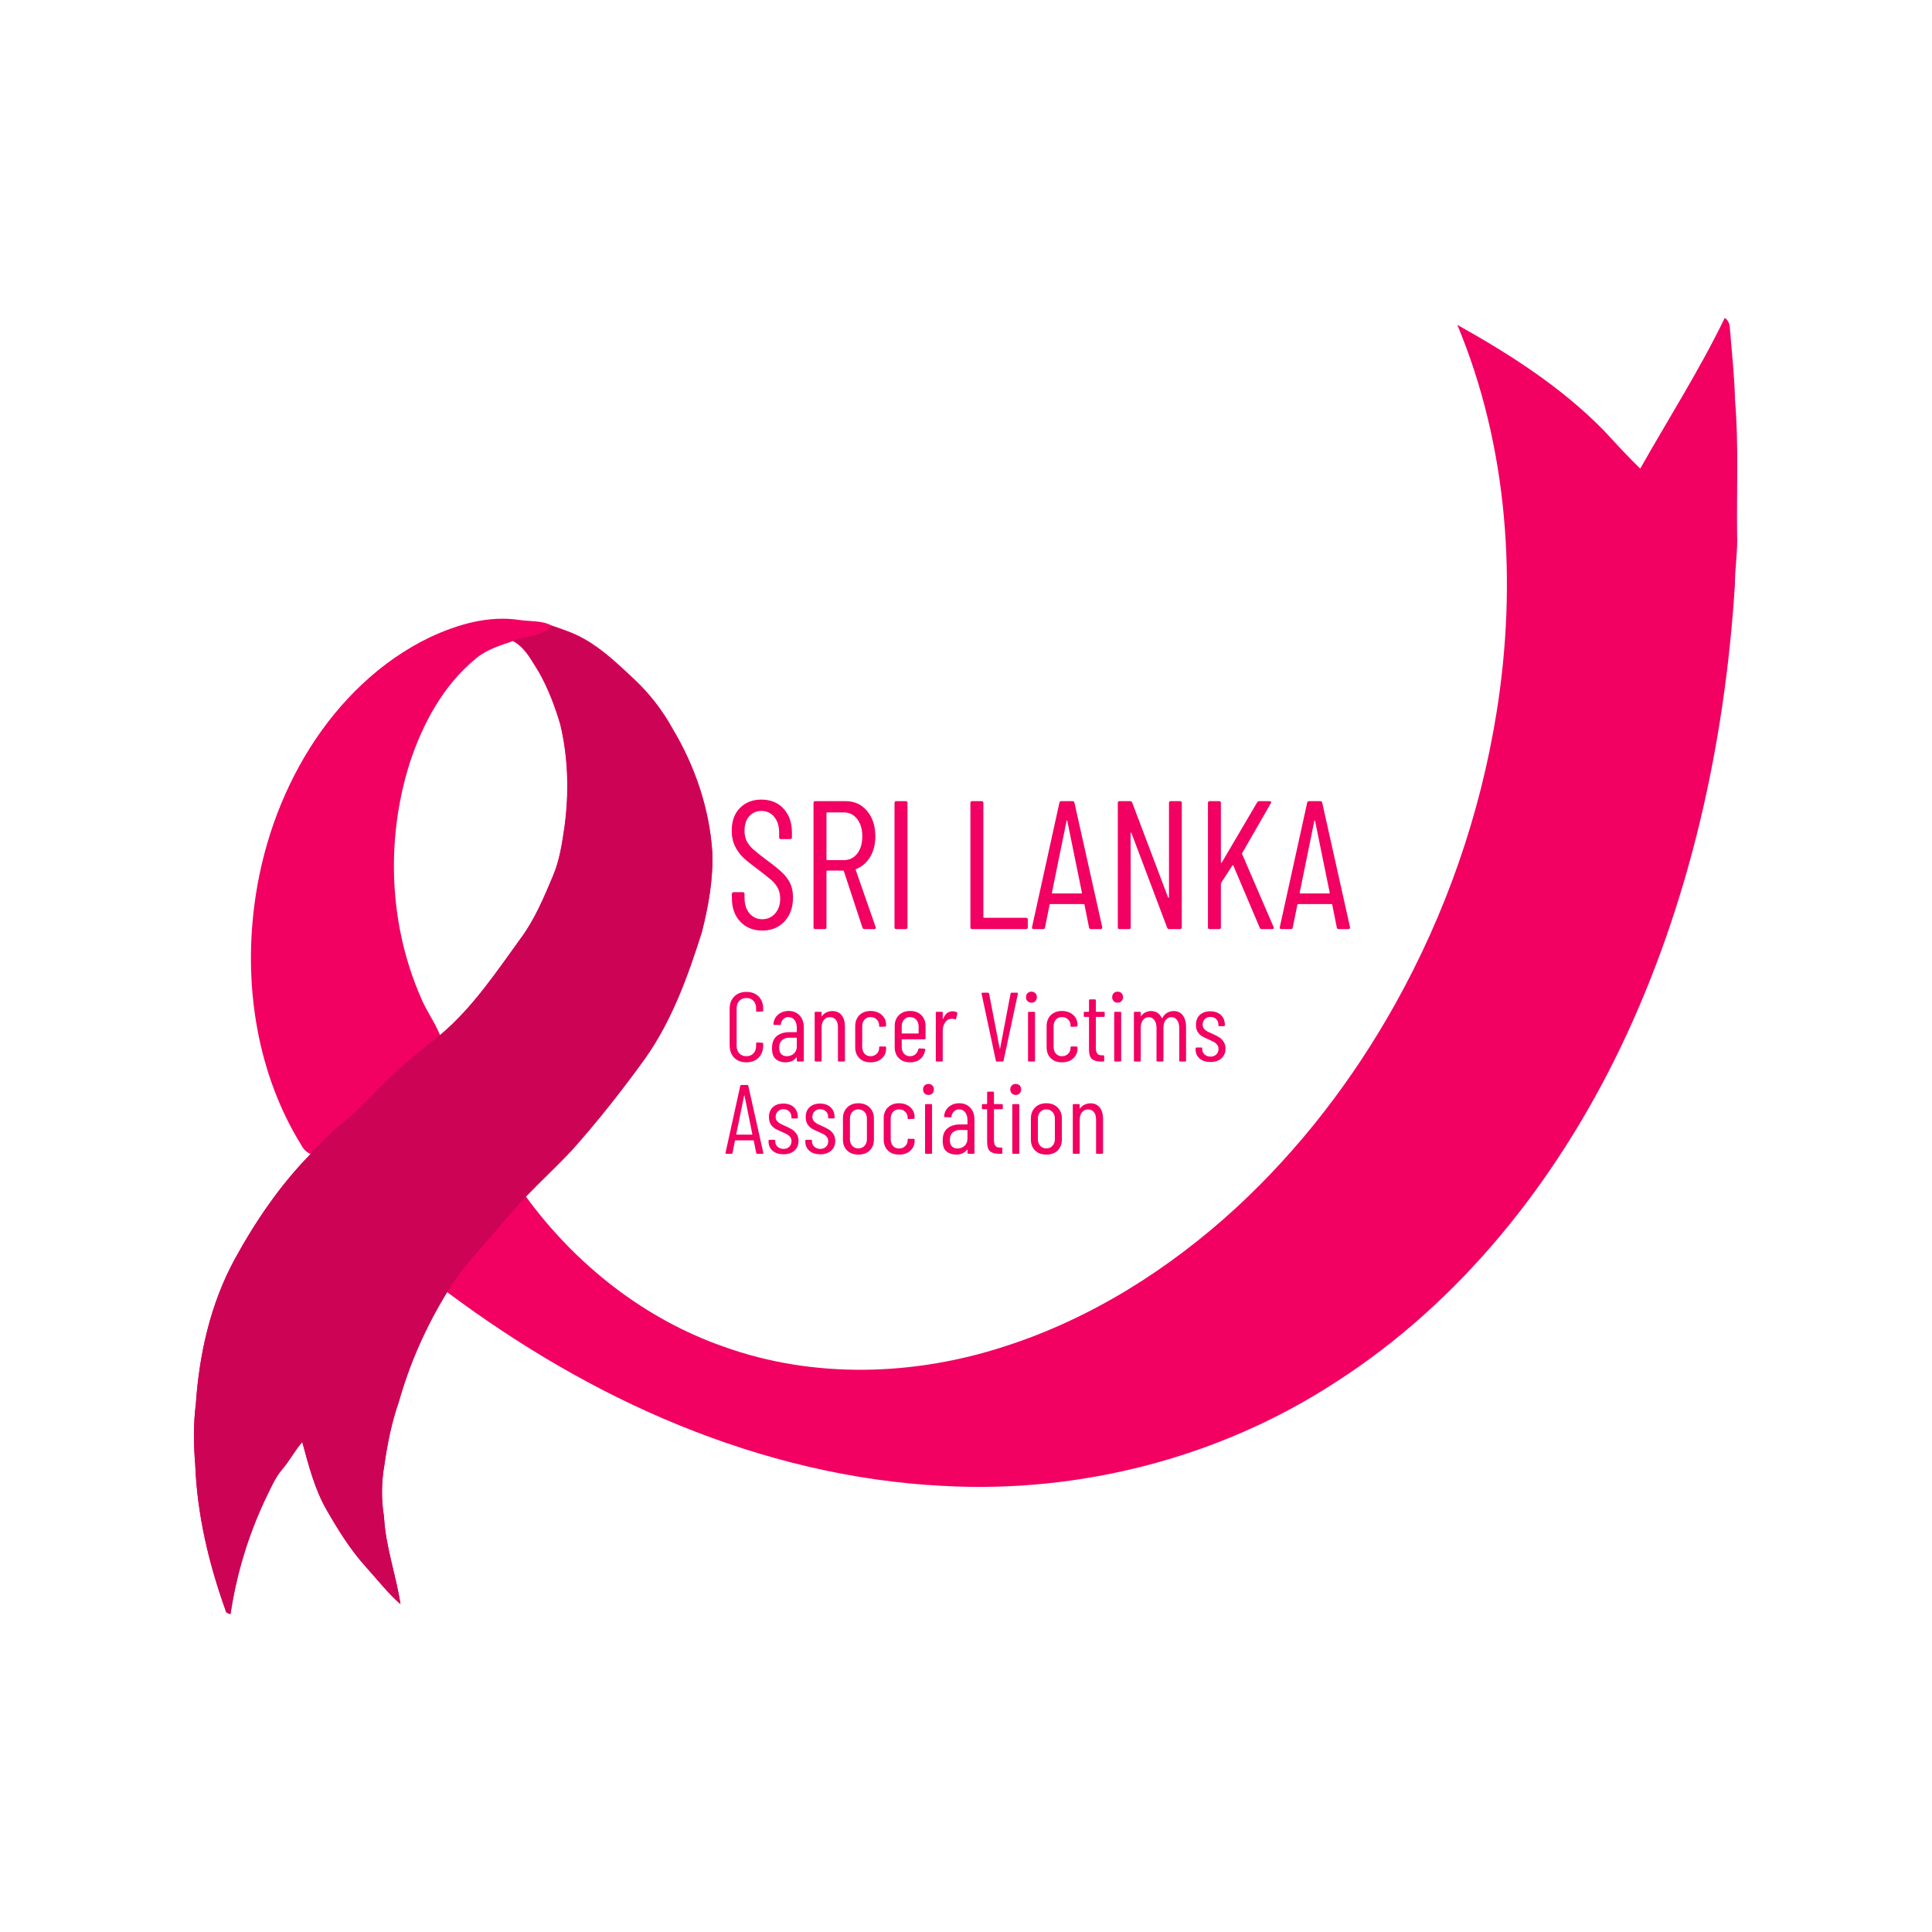 <svg xmlns="http://www.w3.org/2000/svg" xmlns:xlink="http://www.w3.org/1999/xlink" width="500" zoomAndPan="magnify" viewBox="0 0 375 375" height="500" preserveAspectRatio="xMidYMid meet" version="1.0"><defs><g/><clipPath id="df5d09f855"><path d="M 37.5 61.688 L 337.5 61.688 L 337.5 313.688 L 37.5 313.688 Z M 37.5 61.688 " clip-rule="nonzero"/></clipPath><clipPath id="9675e959b4"><path d="M 37.5 121 L 139 121 L 139 313.688 L 37.5 313.688 Z M 37.5 121 " clip-rule="nonzero"/></clipPath></defs><g clip-path="url(#df5d09f855)"><path fill="#f20162" d="M 336.773 77.715 C 336.664 72.949 336.117 68.219 335.754 63.453 C 335.68 62.766 335.355 62.074 334.773 61.707 C 329.898 71.785 323.859 81.242 318.367 90.957 C 315.891 88.555 313.602 86.047 311.273 83.535 C 303.051 75.133 293.082 68.766 282.863 63.055 C 292.719 86.664 294.504 113.074 290.5 138.172 C 287.336 158.07 280.605 177.352 270.785 194.922 C 262.602 209.582 252.27 223.039 239.938 234.426 C 226.988 246.32 211.781 255.961 194.977 261.344 C 177.477 267.055 158.016 267.676 140.555 261.418 C 125.059 256.035 111.672 245.41 102.07 232.242 C 105.016 229.188 108.109 226.277 111.02 223.223 C 116.039 217.582 120.695 211.652 125.133 205.543 C 130.406 198.16 133.5 189.535 136.227 180.953 C 137.535 175.859 138.48 170.586 138.266 165.309 C 137.684 156.906 134.918 148.723 130.59 141.484 C 128.625 137.883 126.078 134.609 123.094 131.809 C 120.004 128.934 116.945 125.949 113.238 123.914 C 111.309 122.82 109.164 122.129 107.051 121.402 C 105.199 120.422 102.941 120.641 100.906 120.348 C 94.867 119.402 88.793 121.184 83.371 123.73 C 73.77 128.352 65.91 136.098 60.234 145.047 C 54.379 154.324 50.742 164.91 49.359 175.785 C 47.32 191.684 49.977 208.527 58.488 222.277 C 58.891 223.039 59.473 223.66 60.273 223.984 C 54.379 230.023 49.578 237.047 45.539 244.43 C 40.848 253.086 38.664 262.836 38.008 272.586 C 37.535 276.477 37.574 280.441 37.898 284.336 C 38.266 293.977 40.52 303.469 43.758 312.492 C 43.793 313.035 44.266 313.184 44.738 313.293 C 45.902 305.652 48.121 298.195 51.395 291.211 C 52.414 289.137 53.324 286.918 54.816 285.137 C 56.234 283.5 57.215 281.535 58.672 279.898 C 59.906 284.445 61.109 289.102 63.473 293.211 C 65.691 297.066 68.055 300.852 71.039 304.16 C 73.223 306.598 75.258 309.219 77.734 311.363 C 76.859 305.652 74.824 300.16 74.531 294.375 C 73.984 291.066 74.023 287.645 74.605 284.371 C 75.188 280.223 76.023 276.078 77.406 272.113 C 79.516 264.617 82.715 257.418 86.789 250.797 C 100.688 261.164 115.711 270.074 131.789 276.625 C 148.086 283.281 165.438 287.535 183.043 288.41 C 209.672 289.902 236.773 282.918 259.18 268.328 C 283.555 252.723 302.105 229.223 314.547 203.324 C 327.969 175.352 334.773 144.504 336.734 113.656 C 336.734 110.309 337.316 106.996 337.172 103.652 C 337.062 94.957 337.5 86.336 336.773 77.715 Z M 85.41 200.922 C 84.391 198.375 82.715 196.156 81.699 193.648 C 75.477 179.426 74.859 162.91 79.516 148.141 C 82.023 140.465 86.062 132.973 92.395 127.805 C 94.465 126.059 97.086 125.297 99.594 124.422 C 101.961 125.695 103.16 128.207 104.543 130.387 C 106.363 133.59 107.672 137.047 108.727 140.574 C 110.289 147.086 110.438 153.887 109.562 160.473 C 109.09 163.672 108.617 166.945 107.344 169.965 C 105.598 174.113 103.852 178.332 101.16 182.008 C 96.359 188.629 91.738 195.613 85.41 200.922 Z M 85.41 200.922 " fill-opacity="1" fill-rule="nonzero"/></g><g clip-path="url(#9675e959b4)"><path fill="#cd0455" d="M 99.594 124.422 C 101.996 123.293 105.199 123.695 107.016 121.477 C 109.125 122.203 111.234 122.859 113.199 123.984 C 116.91 126.023 119.965 129.008 123.059 131.879 C 126.043 134.68 128.586 137.953 130.551 141.555 C 134.883 148.758 137.684 156.945 138.227 165.383 C 138.445 170.656 137.465 175.934 136.191 181.023 C 133.461 189.609 130.371 198.195 125.094 205.617 C 120.695 211.727 116 217.656 110.98 223.293 C 108.07 226.387 104.98 229.262 102.031 232.316 C 99.23 235.191 96.758 238.355 94.102 241.375 C 91.445 244.355 88.863 247.375 86.789 250.797 C 82.715 257.453 79.516 264.617 77.406 272.113 C 76.023 276.078 75.188 280.223 74.605 284.371 C 74.023 287.684 73.984 291.066 74.531 294.375 C 74.824 300.16 76.859 305.652 77.734 311.363 C 75.258 309.18 73.258 306.562 71.039 304.16 C 68.055 300.852 65.691 297.066 63.473 293.211 C 61.07 289.102 59.906 284.445 58.672 279.898 C 57.215 281.535 56.234 283.5 54.816 285.137 C 53.289 286.918 52.414 289.137 51.395 291.211 C 48.121 298.195 45.867 305.652 44.738 313.293 C 44.301 313.184 43.828 313.035 43.758 312.492 C 40.52 303.434 38.266 293.938 37.898 284.336 C 37.574 280.406 37.5 276.477 38.008 272.586 C 38.664 262.836 40.848 253.086 45.539 244.465 C 49.578 237.082 54.344 230.062 60.273 224.023 C 62.344 221.621 64.637 219.438 67.109 217.438 C 70.422 214.711 73.188 211.398 76.352 208.488 C 79.223 205.797 82.352 203.359 85.445 200.887 C 91.773 195.574 96.395 188.59 101.195 181.973 C 103.887 178.297 105.633 174.078 107.379 169.93 C 108.652 166.91 109.125 163.672 109.598 160.438 C 110.508 153.816 110.328 147.012 108.762 140.539 C 107.707 137.008 106.434 133.555 104.578 130.352 C 103.16 128.168 101.961 125.695 99.594 124.422 Z M 99.594 124.422 " fill-opacity="1" fill-rule="nonzero"/></g><g fill="#f20162" fill-opacity="1"><g transform="translate(140.575, 180.341)"><g><path d="M 7.391 0.281 C 5.629 0.281 4.203 -0.297 3.109 -1.453 C 2.023 -2.609 1.484 -4.125 1.484 -6 L 1.484 -6.812 C 1.484 -7.051 1.602 -7.172 1.844 -7.172 L 3.578 -7.172 C 3.816 -7.172 3.938 -7.051 3.938 -6.812 L 3.938 -6.109 C 3.938 -4.848 4.254 -3.832 4.891 -3.062 C 5.535 -2.301 6.367 -1.922 7.391 -1.922 C 8.379 -1.922 9.203 -2.285 9.859 -3.016 C 10.523 -3.754 10.859 -4.723 10.859 -5.922 C 10.859 -6.734 10.695 -7.426 10.375 -8 C 10.062 -8.582 9.648 -9.094 9.141 -9.531 C 8.629 -9.969 7.785 -10.633 6.609 -11.531 C 5.422 -12.406 4.484 -13.156 3.797 -13.781 C 3.109 -14.414 2.547 -15.172 2.109 -16.047 C 1.672 -16.922 1.453 -17.953 1.453 -19.141 C 1.453 -20.984 1.984 -22.441 3.047 -23.516 C 4.117 -24.598 5.504 -25.141 7.203 -25.141 C 9.004 -25.141 10.441 -24.551 11.516 -23.375 C 12.598 -22.207 13.141 -20.648 13.141 -18.703 L 13.141 -17.828 C 13.141 -17.586 13.02 -17.469 12.781 -17.469 L 11 -17.469 C 10.77 -17.469 10.656 -17.586 10.656 -17.828 L 10.656 -18.75 C 10.656 -20 10.336 -21.008 9.703 -21.781 C 9.078 -22.551 8.242 -22.938 7.203 -22.938 C 6.254 -22.938 5.473 -22.598 4.859 -21.922 C 4.242 -21.242 3.938 -20.289 3.938 -19.062 C 3.938 -18.332 4.07 -17.688 4.344 -17.125 C 4.613 -16.57 5.02 -16.047 5.562 -15.547 C 6.113 -15.047 6.922 -14.395 7.984 -13.594 C 9.41 -12.551 10.473 -11.703 11.172 -11.047 C 11.867 -10.398 12.406 -9.691 12.781 -8.922 C 13.156 -8.16 13.344 -7.234 13.344 -6.141 C 13.344 -4.203 12.785 -2.645 11.672 -1.469 C 10.566 -0.301 9.141 0.281 7.391 0.281 Z M 7.391 0.281 "/></g></g></g><g fill="#f20162" fill-opacity="1"><g transform="translate(155.34, 180.341)"><g><path d="M 12.5 0 C 12.281 0 12.133 -0.094 12.062 -0.281 L 8.453 -11.25 C 8.422 -11.32 8.375 -11.359 8.312 -11.359 L 5.219 -11.359 C 5.125 -11.359 5.078 -11.312 5.078 -11.219 L 5.078 -0.359 C 5.078 -0.117 4.957 0 4.719 0 L 2.906 0 C 2.676 0 2.562 -0.117 2.562 -0.359 L 2.562 -24.5 C 2.562 -24.727 2.676 -24.844 2.906 -24.844 L 8.766 -24.844 C 10.492 -24.844 11.891 -24.207 12.953 -22.938 C 14.023 -21.676 14.562 -20.031 14.562 -18 C 14.562 -16.457 14.227 -15.129 13.562 -14.016 C 12.895 -12.91 11.992 -12.129 10.859 -11.672 C 10.766 -11.648 10.727 -11.594 10.75 -11.5 L 14.625 -0.391 L 14.656 -0.25 C 14.656 -0.082 14.551 0 14.344 0 Z M 5.219 -22.656 C 5.125 -22.656 5.078 -22.602 5.078 -22.5 L 5.078 -13.531 C 5.078 -13.438 5.125 -13.391 5.219 -13.391 L 8.406 -13.391 C 9.5 -13.391 10.375 -13.805 11.031 -14.641 C 11.695 -15.484 12.031 -16.602 12.031 -18 C 12.031 -19.395 11.695 -20.52 11.031 -21.375 C 10.375 -22.227 9.5 -22.656 8.406 -22.656 Z M 5.219 -22.656 "/></g></g></g><g fill="#f20162" fill-opacity="1"><g transform="translate(171.063, 180.341)"><g><path d="M 2.906 0 C 2.676 0 2.562 -0.117 2.562 -0.359 L 2.562 -24.5 C 2.562 -24.727 2.676 -24.844 2.906 -24.844 L 4.719 -24.844 C 4.957 -24.844 5.078 -24.727 5.078 -24.5 L 5.078 -0.359 C 5.078 -0.117 4.957 0 4.719 0 Z M 2.906 0 "/></g></g></g><g fill="#f20162" fill-opacity="1"><g transform="translate(178.694, 180.341)"><g/></g></g><g fill="#f20162" fill-opacity="1"><g transform="translate(185.793, 180.341)"><g><path d="M 2.906 0 C 2.676 0 2.562 -0.117 2.562 -0.359 L 2.562 -24.5 C 2.562 -24.727 2.676 -24.844 2.906 -24.844 L 4.719 -24.844 C 4.957 -24.844 5.078 -24.727 5.078 -24.5 L 5.078 -2.344 C 5.078 -2.25 5.125 -2.203 5.219 -2.203 L 13.344 -2.203 C 13.582 -2.203 13.703 -2.082 13.703 -1.844 L 13.703 -0.359 C 13.703 -0.117 13.582 0 13.344 0 Z M 2.906 0 "/></g></g></g><g fill="#f20162" fill-opacity="1"><g transform="translate(199.848, 180.341)"><g><path d="M 11.922 0 C 11.711 0 11.582 -0.102 11.531 -0.312 L 10.656 -4.719 C 10.656 -4.77 10.633 -4.805 10.594 -4.828 C 10.562 -4.848 10.52 -4.859 10.469 -4.859 L 4.047 -4.859 C 3.992 -4.859 3.953 -4.848 3.922 -4.828 C 3.891 -4.805 3.875 -4.77 3.875 -4.719 L 2.984 -0.312 C 2.961 -0.102 2.832 0 2.594 0 L 0.781 0 C 0.664 0 0.578 -0.035 0.516 -0.109 C 0.453 -0.18 0.438 -0.273 0.469 -0.391 L 5.781 -24.531 C 5.832 -24.738 5.961 -24.844 6.172 -24.844 L 8.312 -24.844 C 8.539 -24.844 8.672 -24.738 8.703 -24.531 L 14.094 -0.391 L 14.094 -0.312 C 14.094 -0.102 13.988 0 13.781 0 Z M 4.328 -7.062 C 4.328 -6.969 4.363 -6.922 4.438 -6.922 L 10.047 -6.922 C 10.117 -6.922 10.156 -6.969 10.156 -7.062 L 7.312 -21.016 C 7.289 -21.086 7.266 -21.125 7.234 -21.125 C 7.211 -21.125 7.191 -21.086 7.172 -21.016 Z M 4.328 -7.062 "/></g></g></g><g fill="#f20162" fill-opacity="1"><g transform="translate(214.4, 180.341)"><g><path d="M 12.5 -24.5 C 12.5 -24.727 12.613 -24.844 12.844 -24.844 L 14.625 -24.844 C 14.863 -24.844 14.984 -24.727 14.984 -24.5 L 14.984 -0.359 C 14.984 -0.117 14.863 0 14.625 0 L 12.531 0 C 12.344 0 12.211 -0.094 12.141 -0.281 L 5.219 -18.641 C 5.195 -18.711 5.16 -18.738 5.109 -18.719 C 5.066 -18.707 5.047 -18.672 5.047 -18.609 L 5.078 -0.359 C 5.078 -0.117 4.957 0 4.719 0 L 2.906 0 C 2.676 0 2.562 -0.117 2.562 -0.359 L 2.562 -24.5 C 2.562 -24.727 2.676 -24.844 2.906 -24.844 L 4.969 -24.844 C 5.156 -24.844 5.285 -24.75 5.359 -24.562 L 12.312 -6.172 C 12.344 -6.109 12.379 -6.082 12.422 -6.094 C 12.473 -6.102 12.5 -6.145 12.5 -6.219 Z M 12.5 -24.5 "/></g></g></g><g fill="#f20162" fill-opacity="1"><g transform="translate(231.898, 180.341)"><g><path d="M 2.906 0 C 2.676 0 2.562 -0.117 2.562 -0.359 L 2.562 -24.5 C 2.562 -24.727 2.676 -24.844 2.906 -24.844 L 4.719 -24.844 C 4.957 -24.844 5.078 -24.727 5.078 -24.5 L 5.078 -13 C 5.078 -12.926 5.098 -12.875 5.141 -12.844 C 5.191 -12.82 5.227 -12.848 5.25 -12.922 L 12.109 -24.594 C 12.223 -24.758 12.363 -24.844 12.531 -24.844 L 14.516 -24.844 C 14.66 -24.844 14.754 -24.801 14.797 -24.719 C 14.848 -24.633 14.836 -24.535 14.766 -24.422 L 9.234 -14.797 C 9.18 -14.703 9.164 -14.633 9.188 -14.594 L 15.297 -0.422 L 15.344 -0.281 C 15.344 -0.094 15.234 0 15.016 0 L 13 0 C 12.801 0 12.672 -0.094 12.609 -0.281 L 7.484 -12.359 C 7.461 -12.453 7.406 -12.453 7.312 -12.359 L 5.109 -8.953 C 5.086 -8.922 5.078 -8.859 5.078 -8.766 L 5.078 -0.359 C 5.078 -0.117 4.957 0 4.719 0 Z M 2.906 0 "/></g></g></g><g fill="#f20162" fill-opacity="1"><g transform="translate(247.94, 180.341)"><g><path d="M 11.922 0 C 11.711 0 11.582 -0.102 11.531 -0.312 L 10.656 -4.719 C 10.656 -4.77 10.633 -4.805 10.594 -4.828 C 10.562 -4.848 10.52 -4.859 10.469 -4.859 L 4.047 -4.859 C 3.992 -4.859 3.953 -4.848 3.922 -4.828 C 3.891 -4.805 3.875 -4.77 3.875 -4.719 L 2.984 -0.312 C 2.961 -0.102 2.832 0 2.594 0 L 0.781 0 C 0.664 0 0.578 -0.035 0.516 -0.109 C 0.453 -0.18 0.438 -0.273 0.469 -0.391 L 5.781 -24.531 C 5.832 -24.738 5.961 -24.844 6.172 -24.844 L 8.312 -24.844 C 8.539 -24.844 8.672 -24.738 8.703 -24.531 L 14.094 -0.391 L 14.094 -0.312 C 14.094 -0.102 13.988 0 13.781 0 Z M 4.328 -7.062 C 4.328 -6.969 4.363 -6.922 4.438 -6.922 L 10.047 -6.922 C 10.117 -6.922 10.156 -6.969 10.156 -7.062 L 7.312 -21.016 C 7.289 -21.086 7.266 -21.125 7.234 -21.125 C 7.211 -21.125 7.191 -21.086 7.172 -21.016 Z M 4.328 -7.062 "/></g></g></g><g fill="#f20162" fill-opacity="1"><g transform="translate(262.503, 180.341)"><g/></g></g><g fill="#f20162" fill-opacity="1"><g transform="translate(269.602, 180.341)"><g/></g></g><g fill="#f20162" fill-opacity="1"><g transform="translate(140.575, 206.041)"><g><path d="M 4.297 0.156 C 3.316 0.156 2.531 -0.141 1.938 -0.734 C 1.344 -1.336 1.047 -2.145 1.047 -3.156 L 1.047 -10.234 C 1.047 -11.223 1.344 -12.016 1.938 -12.609 C 2.531 -13.211 3.316 -13.516 4.297 -13.516 C 5.285 -13.516 6.078 -13.219 6.672 -12.625 C 7.266 -12.039 7.562 -11.242 7.562 -10.234 L 7.562 -9.906 C 7.562 -9.781 7.5 -9.719 7.375 -9.719 L 6.375 -9.656 C 6.25 -9.656 6.188 -9.723 6.188 -9.859 L 6.188 -10.328 C 6.188 -10.93 6.016 -11.414 5.672 -11.781 C 5.328 -12.145 4.867 -12.328 4.297 -12.328 C 3.734 -12.328 3.273 -12.145 2.922 -11.781 C 2.578 -11.414 2.406 -10.93 2.406 -10.328 L 2.406 -3.031 C 2.406 -2.438 2.578 -1.953 2.922 -1.578 C 3.273 -1.211 3.734 -1.031 4.297 -1.031 C 4.867 -1.031 5.328 -1.211 5.672 -1.578 C 6.016 -1.953 6.188 -2.438 6.188 -3.031 L 6.188 -3.516 C 6.188 -3.641 6.25 -3.703 6.375 -3.703 L 7.375 -3.641 C 7.5 -3.641 7.562 -3.578 7.562 -3.453 L 7.562 -3.156 C 7.562 -2.145 7.258 -1.336 6.656 -0.734 C 6.062 -0.141 5.273 0.156 4.297 0.156 Z M 4.297 0.156 "/></g></g></g><g fill="#f20162" fill-opacity="1"><g transform="translate(149.081, 206.041)"><g><path d="M 3.984 -9.812 C 4.879 -9.812 5.594 -9.52 6.125 -8.938 C 6.664 -8.363 6.938 -7.594 6.938 -6.625 L 6.938 -0.188 C 6.938 -0.062 6.867 0 6.734 0 L 5.766 0 C 5.641 0 5.578 -0.062 5.578 -0.188 L 5.578 -0.766 C 5.578 -0.785 5.566 -0.801 5.547 -0.812 C 5.523 -0.82 5.504 -0.812 5.484 -0.781 C 5.016 -0.156 4.305 0.156 3.359 0.156 C 2.66 0.156 2.051 -0.039 1.531 -0.438 C 1.02 -0.844 0.766 -1.555 0.766 -2.578 C 0.766 -3.66 1.078 -4.453 1.703 -4.953 C 2.328 -5.453 3.145 -5.703 4.156 -5.703 L 5.5 -5.703 C 5.551 -5.703 5.578 -5.727 5.578 -5.781 L 5.578 -6.531 C 5.578 -7.164 5.43 -7.672 5.141 -8.047 C 4.848 -8.43 4.453 -8.625 3.953 -8.625 C 3.566 -8.625 3.238 -8.492 2.969 -8.234 C 2.695 -7.984 2.535 -7.664 2.484 -7.281 C 2.484 -7.145 2.422 -7.078 2.297 -7.078 L 1.219 -7.109 C 1.156 -7.109 1.109 -7.125 1.078 -7.156 C 1.047 -7.195 1.035 -7.242 1.047 -7.297 C 1.109 -8.047 1.41 -8.648 1.953 -9.109 C 2.504 -9.578 3.18 -9.812 3.984 -9.812 Z M 3.641 -1.031 C 4.172 -1.031 4.625 -1.195 5 -1.531 C 5.383 -1.875 5.578 -2.344 5.578 -2.938 L 5.578 -4.547 C 5.578 -4.598 5.551 -4.625 5.5 -4.625 L 4.141 -4.625 C 3.535 -4.625 3.051 -4.457 2.688 -4.125 C 2.332 -3.801 2.156 -3.32 2.156 -2.688 C 2.156 -2.133 2.289 -1.719 2.562 -1.438 C 2.844 -1.164 3.203 -1.031 3.641 -1.031 Z M 3.641 -1.031 "/></g></g></g><g fill="#f20162" fill-opacity="1"><g transform="translate(156.957, 206.041)"><g><path d="M 4.609 -9.797 C 5.379 -9.797 5.977 -9.523 6.406 -8.984 C 6.832 -8.453 7.047 -7.711 7.047 -6.766 L 7.047 -0.188 C 7.047 -0.062 6.984 0 6.859 0 L 5.875 0 C 5.75 0 5.688 -0.062 5.688 -0.188 L 5.688 -6.641 C 5.688 -7.266 5.551 -7.75 5.281 -8.094 C 5.008 -8.438 4.629 -8.609 4.141 -8.609 C 3.629 -8.609 3.227 -8.422 2.938 -8.047 C 2.656 -7.68 2.516 -7.18 2.516 -6.547 L 2.516 -0.188 C 2.516 -0.062 2.453 0 2.328 0 L 1.359 0 C 1.234 0 1.172 -0.062 1.172 -0.188 L 1.172 -9.469 C 1.172 -9.594 1.234 -9.656 1.359 -9.656 L 2.328 -9.656 C 2.453 -9.656 2.516 -9.594 2.516 -9.469 L 2.516 -8.859 C 2.516 -8.836 2.523 -8.816 2.547 -8.797 C 2.578 -8.785 2.598 -8.801 2.609 -8.844 C 2.836 -9.156 3.129 -9.391 3.484 -9.547 C 3.836 -9.711 4.211 -9.797 4.609 -9.797 Z M 4.609 -9.797 "/></g></g></g><g fill="#f20162" fill-opacity="1"><g transform="translate(165.043, 206.041)"><g><path d="M 3.938 0.156 C 3.031 0.156 2.305 -0.109 1.766 -0.641 C 1.223 -1.18 0.953 -1.891 0.953 -2.766 L 0.953 -6.891 C 0.953 -7.754 1.223 -8.457 1.766 -9 C 2.316 -9.539 3.039 -9.812 3.938 -9.812 C 4.531 -9.812 5.055 -9.691 5.516 -9.453 C 5.973 -9.211 6.328 -8.891 6.578 -8.484 C 6.828 -8.086 6.953 -7.645 6.953 -7.156 L 6.953 -6.969 C 6.953 -6.844 6.891 -6.781 6.766 -6.781 L 5.781 -6.734 C 5.656 -6.734 5.594 -6.801 5.594 -6.938 L 5.594 -7.062 C 5.594 -7.477 5.438 -7.844 5.125 -8.156 C 4.812 -8.469 4.414 -8.625 3.938 -8.625 C 3.445 -8.625 3.051 -8.457 2.75 -8.125 C 2.457 -7.789 2.312 -7.348 2.312 -6.797 L 2.312 -2.859 C 2.312 -2.316 2.457 -1.875 2.75 -1.531 C 3.051 -1.195 3.445 -1.031 3.938 -1.031 C 4.414 -1.031 4.812 -1.188 5.125 -1.5 C 5.438 -1.812 5.594 -2.176 5.594 -2.594 L 5.594 -2.734 C 5.594 -2.859 5.656 -2.922 5.781 -2.922 L 6.766 -2.906 C 6.891 -2.906 6.953 -2.844 6.953 -2.719 L 6.953 -2.5 C 6.953 -1.738 6.672 -1.102 6.109 -0.594 C 5.555 -0.094 4.832 0.156 3.938 0.156 Z M 3.938 0.156 "/></g></g></g><g fill="#f20162" fill-opacity="1"><g transform="translate(172.709, 206.041)"><g><path d="M 6.938 -4.5 C 6.938 -4.375 6.867 -4.312 6.734 -4.312 L 2.391 -4.312 C 2.336 -4.312 2.312 -4.285 2.312 -4.234 L 2.312 -2.844 C 2.312 -2.312 2.457 -1.875 2.75 -1.531 C 3.051 -1.195 3.445 -1.031 3.938 -1.031 C 4.344 -1.031 4.688 -1.156 4.969 -1.406 C 5.258 -1.656 5.445 -1.977 5.531 -2.375 C 5.57 -2.488 5.645 -2.547 5.75 -2.547 L 6.703 -2.5 C 6.754 -2.5 6.797 -2.477 6.828 -2.438 C 6.867 -2.406 6.883 -2.359 6.875 -2.297 C 6.77 -1.547 6.457 -0.945 5.938 -0.5 C 5.426 -0.062 4.758 0.156 3.938 0.156 C 3.031 0.156 2.305 -0.109 1.766 -0.641 C 1.223 -1.18 0.953 -1.891 0.953 -2.766 L 0.953 -6.891 C 0.953 -7.754 1.223 -8.457 1.766 -9 C 2.305 -9.539 3.031 -9.812 3.938 -9.812 C 4.852 -9.812 5.582 -9.539 6.125 -9 C 6.664 -8.457 6.938 -7.754 6.938 -6.891 Z M 3.938 -8.625 C 3.445 -8.625 3.051 -8.457 2.75 -8.125 C 2.457 -7.789 2.312 -7.348 2.312 -6.797 L 2.312 -5.516 C 2.312 -5.461 2.336 -5.438 2.391 -5.438 L 5.516 -5.438 C 5.566 -5.438 5.594 -5.461 5.594 -5.516 L 5.594 -6.797 C 5.594 -7.348 5.438 -7.789 5.125 -8.125 C 4.82 -8.457 4.426 -8.625 3.938 -8.625 Z M 3.938 -8.625 "/></g></g></g><g fill="#f20162" fill-opacity="1"><g transform="translate(180.471, 206.041)"><g><path d="M 4.438 -9.75 C 4.75 -9.75 5.02 -9.68 5.25 -9.547 C 5.344 -9.492 5.375 -9.41 5.344 -9.297 L 5.109 -8.312 C 5.098 -8.195 5.023 -8.156 4.891 -8.188 C 4.734 -8.27 4.539 -8.312 4.312 -8.312 C 4.207 -8.312 4.133 -8.301 4.094 -8.281 C 3.633 -8.258 3.254 -8.02 2.953 -7.562 C 2.66 -7.113 2.516 -6.566 2.516 -5.922 L 2.516 -0.188 C 2.516 -0.062 2.453 0 2.328 0 L 1.359 0 C 1.234 0 1.172 -0.062 1.172 -0.188 L 1.172 -9.469 C 1.172 -9.594 1.234 -9.656 1.359 -9.656 L 2.328 -9.656 C 2.453 -9.656 2.516 -9.594 2.516 -9.469 L 2.516 -8.328 C 2.516 -8.285 2.523 -8.266 2.547 -8.266 C 2.566 -8.266 2.586 -8.281 2.609 -8.312 C 2.984 -9.27 3.594 -9.75 4.438 -9.75 Z M 4.438 -9.75 "/></g></g></g><g fill="#f20162" fill-opacity="1"><g transform="translate(186.04, 206.041)"><g/></g></g><g fill="#f20162" fill-opacity="1"><g transform="translate(189.854, 206.041)"><g><path d="M 3.641 0 C 3.523 0 3.457 -0.055 3.438 -0.172 L 0.672 -13.156 L 0.672 -13.188 C 0.672 -13.301 0.727 -13.359 0.844 -13.359 L 1.906 -13.359 C 2.031 -13.359 2.102 -13.301 2.125 -13.188 L 4.188 -2.516 C 4.195 -2.492 4.207 -2.484 4.219 -2.484 C 4.227 -2.484 4.242 -2.492 4.266 -2.516 L 6.297 -13.188 C 6.328 -13.301 6.398 -13.359 6.516 -13.359 L 7.547 -13.359 C 7.68 -13.359 7.738 -13.289 7.719 -13.156 L 4.938 -0.172 C 4.926 -0.055 4.859 0 4.734 0 Z M 3.641 0 "/></g></g></g><g fill="#f20162" fill-opacity="1"><g transform="translate(198.226, 206.041)"><g><path d="M 1.984 -11.422 C 1.672 -11.422 1.414 -11.52 1.219 -11.719 C 1.02 -11.926 0.922 -12.18 0.922 -12.484 C 0.922 -12.805 1.02 -13.066 1.219 -13.266 C 1.414 -13.461 1.672 -13.562 1.984 -13.562 C 2.285 -13.562 2.535 -13.461 2.734 -13.266 C 2.93 -13.066 3.031 -12.805 3.031 -12.484 C 3.031 -12.18 2.93 -11.926 2.734 -11.719 C 2.535 -11.52 2.285 -11.422 1.984 -11.422 Z M 1.516 0 C 1.379 0 1.312 -0.062 1.312 -0.188 L 1.312 -9.469 C 1.312 -9.594 1.379 -9.656 1.516 -9.656 L 2.484 -9.656 C 2.609 -9.656 2.672 -9.594 2.672 -9.469 L 2.672 -0.188 C 2.672 -0.062 2.609 0 2.484 0 Z M 1.516 0 "/></g></g></g><g fill="#f20162" fill-opacity="1"><g transform="translate(202.193, 206.041)"><g><path d="M 3.938 0.156 C 3.031 0.156 2.305 -0.109 1.766 -0.641 C 1.223 -1.18 0.953 -1.891 0.953 -2.766 L 0.953 -6.891 C 0.953 -7.754 1.223 -8.457 1.766 -9 C 2.316 -9.539 3.039 -9.812 3.938 -9.812 C 4.531 -9.812 5.055 -9.691 5.516 -9.453 C 5.973 -9.211 6.328 -8.891 6.578 -8.484 C 6.828 -8.086 6.953 -7.645 6.953 -7.156 L 6.953 -6.969 C 6.953 -6.844 6.891 -6.781 6.766 -6.781 L 5.781 -6.734 C 5.656 -6.734 5.594 -6.801 5.594 -6.938 L 5.594 -7.062 C 5.594 -7.477 5.438 -7.844 5.125 -8.156 C 4.812 -8.469 4.414 -8.625 3.938 -8.625 C 3.445 -8.625 3.051 -8.457 2.75 -8.125 C 2.457 -7.789 2.312 -7.348 2.312 -6.797 L 2.312 -2.859 C 2.312 -2.316 2.457 -1.875 2.75 -1.531 C 3.051 -1.195 3.445 -1.031 3.938 -1.031 C 4.414 -1.031 4.812 -1.188 5.125 -1.5 C 5.438 -1.812 5.594 -2.176 5.594 -2.594 L 5.594 -2.734 C 5.594 -2.859 5.656 -2.922 5.781 -2.922 L 6.766 -2.906 C 6.891 -2.906 6.953 -2.844 6.953 -2.719 L 6.953 -2.5 C 6.953 -1.738 6.672 -1.102 6.109 -0.594 C 5.555 -0.094 4.832 0.156 3.938 0.156 Z M 3.938 0.156 "/></g></g></g><g fill="#f20162" fill-opacity="1"><g transform="translate(209.859, 206.041)"><g><path d="M 4.562 -8.844 C 4.562 -8.719 4.5 -8.656 4.375 -8.656 L 2.922 -8.656 C 2.867 -8.656 2.844 -8.629 2.844 -8.578 L 2.844 -2.734 C 2.844 -2.148 2.941 -1.742 3.141 -1.516 C 3.348 -1.297 3.664 -1.191 4.094 -1.203 L 4.281 -1.203 C 4.406 -1.203 4.469 -1.141 4.469 -1.016 L 4.469 -0.188 C 4.469 -0.062 4.406 0 4.281 0 L 3.797 0 C 3.047 0 2.477 -0.16 2.094 -0.484 C 1.707 -0.805 1.516 -1.422 1.516 -2.328 L 1.516 -8.578 C 1.516 -8.629 1.488 -8.656 1.438 -8.656 L 0.688 -8.656 C 0.562 -8.656 0.5 -8.719 0.5 -8.844 L 0.5 -9.469 C 0.5 -9.594 0.562 -9.656 0.688 -9.656 L 1.438 -9.656 C 1.488 -9.656 1.516 -9.68 1.516 -9.734 L 1.516 -11.875 C 1.516 -12 1.578 -12.062 1.703 -12.062 L 2.656 -12.062 C 2.781 -12.062 2.844 -12 2.844 -11.875 L 2.844 -9.734 C 2.844 -9.68 2.867 -9.656 2.922 -9.656 L 4.375 -9.656 C 4.5 -9.656 4.562 -9.594 4.562 -9.469 Z M 4.562 -8.844 "/></g></g></g><g fill="#f20162" fill-opacity="1"><g transform="translate(214.951, 206.041)"><g><path d="M 1.984 -11.422 C 1.672 -11.422 1.414 -11.52 1.219 -11.719 C 1.02 -11.926 0.922 -12.18 0.922 -12.484 C 0.922 -12.805 1.02 -13.066 1.219 -13.266 C 1.414 -13.461 1.672 -13.562 1.984 -13.562 C 2.285 -13.562 2.535 -13.461 2.734 -13.266 C 2.93 -13.066 3.031 -12.805 3.031 -12.484 C 3.031 -12.18 2.93 -11.926 2.734 -11.719 C 2.535 -11.52 2.285 -11.422 1.984 -11.422 Z M 1.516 0 C 1.379 0 1.312 -0.062 1.312 -0.188 L 1.312 -9.469 C 1.312 -9.594 1.379 -9.656 1.516 -9.656 L 2.484 -9.656 C 2.609 -9.656 2.672 -9.594 2.672 -9.469 L 2.672 -0.188 C 2.672 -0.062 2.609 0 2.484 0 Z M 1.516 0 "/></g></g></g><g fill="#f20162" fill-opacity="1"><g transform="translate(218.918, 206.041)"><g><path d="M 8.891 -9.797 C 9.66 -9.797 10.254 -9.516 10.672 -8.953 C 11.086 -8.391 11.297 -7.613 11.297 -6.625 L 11.297 -0.188 C 11.297 -0.062 11.234 0 11.109 0 L 10.156 0 C 10.031 0 9.969 -0.062 9.969 -0.188 L 9.969 -6.516 C 9.969 -7.16 9.828 -7.672 9.547 -8.047 C 9.273 -8.422 8.922 -8.609 8.484 -8.609 C 7.992 -8.609 7.609 -8.422 7.328 -8.047 C 7.047 -7.68 6.906 -7.18 6.906 -6.547 L 6.906 -0.188 C 6.906 -0.062 6.844 0 6.719 0 L 5.75 0 C 5.625 0 5.562 -0.062 5.562 -0.188 L 5.562 -6.516 C 5.562 -7.16 5.422 -7.672 5.141 -8.047 C 4.867 -8.422 4.52 -8.609 4.094 -8.609 C 3.602 -8.609 3.211 -8.422 2.922 -8.047 C 2.641 -7.68 2.5 -7.18 2.5 -6.547 L 2.5 -0.188 C 2.5 -0.062 2.438 0 2.312 0 L 1.359 0 C 1.234 0 1.172 -0.062 1.172 -0.188 L 1.172 -9.469 C 1.172 -9.594 1.234 -9.656 1.359 -9.656 L 2.312 -9.656 C 2.438 -9.656 2.5 -9.594 2.5 -9.469 L 2.5 -8.875 C 2.5 -8.852 2.508 -8.836 2.531 -8.828 C 2.551 -8.828 2.57 -8.836 2.594 -8.859 C 2.832 -9.18 3.117 -9.414 3.453 -9.562 C 3.785 -9.719 4.133 -9.797 4.5 -9.797 C 4.988 -9.797 5.41 -9.676 5.766 -9.438 C 6.117 -9.207 6.395 -8.875 6.594 -8.438 C 6.602 -8.414 6.617 -8.406 6.641 -8.406 C 6.672 -8.406 6.691 -8.422 6.703 -8.453 C 6.93 -8.91 7.242 -9.25 7.641 -9.469 C 8.035 -9.688 8.453 -9.797 8.891 -9.797 Z M 8.891 -9.797 "/></g></g></g><g fill="#f20162" fill-opacity="1"><g transform="translate(231.276, 206.041)"><g><path d="M 3.688 0.094 C 2.812 0.094 2.109 -0.129 1.578 -0.578 C 1.047 -1.035 0.781 -1.641 0.781 -2.391 L 0.781 -2.516 C 0.781 -2.648 0.844 -2.719 0.969 -2.719 L 1.891 -2.719 C 2.016 -2.719 2.078 -2.648 2.078 -2.516 L 2.078 -2.406 C 2.078 -2 2.227 -1.656 2.531 -1.375 C 2.832 -1.094 3.223 -0.953 3.703 -0.953 C 4.16 -0.953 4.531 -1.094 4.812 -1.375 C 5.094 -1.656 5.234 -2.008 5.234 -2.438 C 5.234 -2.77 5.145 -3.047 4.969 -3.266 C 4.789 -3.492 4.582 -3.672 4.344 -3.797 C 4.102 -3.922 3.75 -4.086 3.281 -4.297 C 2.789 -4.504 2.379 -4.703 2.047 -4.891 C 1.723 -5.086 1.441 -5.367 1.203 -5.734 C 0.973 -6.098 0.859 -6.562 0.859 -7.125 C 0.859 -7.938 1.109 -8.578 1.609 -9.047 C 2.117 -9.516 2.797 -9.75 3.641 -9.75 C 4.504 -9.75 5.191 -9.508 5.703 -9.031 C 6.211 -8.551 6.469 -7.91 6.469 -7.109 L 6.469 -7.047 C 6.469 -6.922 6.406 -6.859 6.281 -6.859 L 5.406 -6.859 C 5.281 -6.859 5.219 -6.922 5.219 -7.047 L 5.219 -7.156 C 5.219 -7.594 5.07 -7.953 4.781 -8.234 C 4.5 -8.516 4.129 -8.656 3.672 -8.656 C 3.211 -8.656 2.844 -8.508 2.562 -8.219 C 2.289 -7.938 2.156 -7.582 2.156 -7.156 C 2.156 -6.852 2.238 -6.598 2.406 -6.391 C 2.57 -6.18 2.773 -6.008 3.016 -5.875 C 3.254 -5.738 3.594 -5.578 4.031 -5.391 C 4.551 -5.16 4.977 -4.941 5.312 -4.734 C 5.656 -4.535 5.953 -4.25 6.203 -3.875 C 6.461 -3.508 6.594 -3.051 6.594 -2.5 C 6.594 -1.707 6.328 -1.078 5.797 -0.609 C 5.273 -0.141 4.57 0.094 3.688 0.094 Z M 3.688 0.094 "/></g></g></g><g fill="#f20162" fill-opacity="1"><g transform="translate(140.575, 223.952)"><g><path d="M 6.422 0 C 6.305 0 6.234 -0.055 6.203 -0.172 L 5.734 -2.547 C 5.734 -2.566 5.723 -2.582 5.703 -2.594 C 5.68 -2.602 5.656 -2.609 5.625 -2.609 L 2.172 -2.609 C 2.148 -2.609 2.129 -2.602 2.109 -2.594 C 2.086 -2.582 2.078 -2.566 2.078 -2.547 L 1.609 -0.172 C 1.586 -0.055 1.516 0 1.391 0 L 0.422 0 C 0.359 0 0.312 -0.016 0.281 -0.047 C 0.25 -0.086 0.238 -0.141 0.25 -0.203 L 3.109 -13.188 C 3.141 -13.301 3.211 -13.359 3.328 -13.359 L 4.469 -13.359 C 4.594 -13.359 4.66 -13.301 4.672 -13.188 L 7.578 -0.203 L 7.578 -0.172 C 7.578 -0.055 7.52 0 7.406 0 Z M 2.328 -3.797 C 2.328 -3.742 2.348 -3.719 2.391 -3.719 L 5.406 -3.719 C 5.438 -3.719 5.453 -3.742 5.453 -3.797 L 3.938 -11.297 C 3.926 -11.336 3.91 -11.359 3.891 -11.359 C 3.879 -11.359 3.867 -11.336 3.859 -11.297 Z M 2.328 -3.797 "/></g></g></g><g fill="#f20162" fill-opacity="1"><g transform="translate(148.394, 223.952)"><g><path d="M 3.688 0.094 C 2.812 0.094 2.109 -0.129 1.578 -0.578 C 1.047 -1.035 0.781 -1.641 0.781 -2.391 L 0.781 -2.516 C 0.781 -2.648 0.844 -2.719 0.969 -2.719 L 1.891 -2.719 C 2.016 -2.719 2.078 -2.648 2.078 -2.516 L 2.078 -2.406 C 2.078 -2 2.227 -1.656 2.531 -1.375 C 2.832 -1.094 3.223 -0.953 3.703 -0.953 C 4.16 -0.953 4.531 -1.094 4.812 -1.375 C 5.094 -1.656 5.234 -2.008 5.234 -2.438 C 5.234 -2.77 5.145 -3.047 4.969 -3.266 C 4.789 -3.492 4.582 -3.672 4.344 -3.797 C 4.102 -3.922 3.75 -4.086 3.281 -4.297 C 2.789 -4.504 2.379 -4.703 2.047 -4.891 C 1.723 -5.086 1.441 -5.367 1.203 -5.734 C 0.973 -6.098 0.859 -6.562 0.859 -7.125 C 0.859 -7.938 1.109 -8.578 1.609 -9.047 C 2.117 -9.516 2.797 -9.75 3.641 -9.75 C 4.504 -9.75 5.191 -9.508 5.703 -9.031 C 6.211 -8.551 6.469 -7.91 6.469 -7.109 L 6.469 -7.047 C 6.469 -6.922 6.406 -6.859 6.281 -6.859 L 5.406 -6.859 C 5.281 -6.859 5.219 -6.922 5.219 -7.047 L 5.219 -7.156 C 5.219 -7.594 5.07 -7.953 4.781 -8.234 C 4.5 -8.516 4.129 -8.656 3.672 -8.656 C 3.211 -8.656 2.844 -8.508 2.562 -8.219 C 2.289 -7.938 2.156 -7.582 2.156 -7.156 C 2.156 -6.852 2.238 -6.598 2.406 -6.391 C 2.57 -6.18 2.773 -6.008 3.016 -5.875 C 3.254 -5.738 3.594 -5.578 4.031 -5.391 C 4.551 -5.16 4.977 -4.941 5.312 -4.734 C 5.656 -4.535 5.953 -4.25 6.203 -3.875 C 6.461 -3.508 6.594 -3.051 6.594 -2.5 C 6.594 -1.707 6.328 -1.078 5.797 -0.609 C 5.273 -0.141 4.57 0.094 3.688 0.094 Z M 3.688 0.094 "/></g></g></g><g fill="#f20162" fill-opacity="1"><g transform="translate(155.526, 223.952)"><g><path d="M 3.688 0.094 C 2.812 0.094 2.109 -0.129 1.578 -0.578 C 1.047 -1.035 0.781 -1.641 0.781 -2.391 L 0.781 -2.516 C 0.781 -2.648 0.844 -2.719 0.969 -2.719 L 1.891 -2.719 C 2.016 -2.719 2.078 -2.648 2.078 -2.516 L 2.078 -2.406 C 2.078 -2 2.227 -1.656 2.531 -1.375 C 2.832 -1.094 3.223 -0.953 3.703 -0.953 C 4.16 -0.953 4.531 -1.094 4.812 -1.375 C 5.094 -1.656 5.234 -2.008 5.234 -2.438 C 5.234 -2.77 5.145 -3.047 4.969 -3.266 C 4.789 -3.492 4.582 -3.672 4.344 -3.797 C 4.102 -3.922 3.75 -4.086 3.281 -4.297 C 2.789 -4.504 2.379 -4.703 2.047 -4.891 C 1.723 -5.086 1.441 -5.367 1.203 -5.734 C 0.973 -6.098 0.859 -6.562 0.859 -7.125 C 0.859 -7.938 1.109 -8.578 1.609 -9.047 C 2.117 -9.516 2.797 -9.75 3.641 -9.75 C 4.504 -9.75 5.191 -9.508 5.703 -9.031 C 6.211 -8.551 6.469 -7.91 6.469 -7.109 L 6.469 -7.047 C 6.469 -6.922 6.406 -6.859 6.281 -6.859 L 5.406 -6.859 C 5.281 -6.859 5.219 -6.922 5.219 -7.047 L 5.219 -7.156 C 5.219 -7.594 5.07 -7.953 4.781 -8.234 C 4.5 -8.516 4.129 -8.656 3.672 -8.656 C 3.211 -8.656 2.844 -8.508 2.562 -8.219 C 2.289 -7.938 2.156 -7.582 2.156 -7.156 C 2.156 -6.852 2.238 -6.598 2.406 -6.391 C 2.57 -6.18 2.773 -6.008 3.016 -5.875 C 3.254 -5.738 3.594 -5.578 4.031 -5.391 C 4.551 -5.16 4.977 -4.941 5.312 -4.734 C 5.656 -4.535 5.953 -4.25 6.203 -3.875 C 6.461 -3.508 6.594 -3.051 6.594 -2.5 C 6.594 -1.707 6.328 -1.078 5.797 -0.609 C 5.273 -0.141 4.57 0.094 3.688 0.094 Z M 3.688 0.094 "/></g></g></g><g fill="#f20162" fill-opacity="1"><g transform="translate(162.659, 223.952)"><g><path d="M 3.953 0.156 C 3.035 0.156 2.305 -0.109 1.766 -0.641 C 1.223 -1.18 0.953 -1.891 0.953 -2.766 L 0.953 -6.875 C 0.953 -7.738 1.223 -8.441 1.766 -8.984 C 2.316 -9.535 3.047 -9.812 3.953 -9.812 C 4.867 -9.812 5.598 -9.535 6.141 -8.984 C 6.691 -8.441 6.969 -7.738 6.969 -6.875 L 6.969 -2.766 C 6.969 -1.891 6.691 -1.18 6.141 -0.641 C 5.598 -0.109 4.867 0.156 3.953 0.156 Z M 3.953 -1.047 C 4.43 -1.047 4.828 -1.211 5.141 -1.547 C 5.453 -1.879 5.609 -2.316 5.609 -2.859 L 5.609 -6.797 C 5.609 -7.348 5.453 -7.789 5.141 -8.125 C 4.828 -8.457 4.43 -8.625 3.953 -8.625 C 3.473 -8.625 3.078 -8.457 2.766 -8.125 C 2.461 -7.789 2.312 -7.348 2.312 -6.797 L 2.312 -2.859 C 2.312 -2.316 2.461 -1.879 2.766 -1.547 C 3.078 -1.211 3.473 -1.047 3.953 -1.047 Z M 3.953 -1.047 "/></g></g></g><g fill="#f20162" fill-opacity="1"><g transform="translate(170.573, 223.952)"><g><path d="M 3.938 0.156 C 3.031 0.156 2.305 -0.109 1.766 -0.641 C 1.223 -1.18 0.953 -1.891 0.953 -2.766 L 0.953 -6.891 C 0.953 -7.754 1.223 -8.457 1.766 -9 C 2.316 -9.539 3.039 -9.812 3.938 -9.812 C 4.531 -9.812 5.055 -9.691 5.516 -9.453 C 5.973 -9.211 6.328 -8.891 6.578 -8.484 C 6.828 -8.086 6.953 -7.645 6.953 -7.156 L 6.953 -6.969 C 6.953 -6.844 6.891 -6.781 6.766 -6.781 L 5.781 -6.734 C 5.656 -6.734 5.594 -6.801 5.594 -6.938 L 5.594 -7.062 C 5.594 -7.477 5.438 -7.844 5.125 -8.156 C 4.812 -8.469 4.414 -8.625 3.938 -8.625 C 3.445 -8.625 3.051 -8.457 2.75 -8.125 C 2.457 -7.789 2.312 -7.348 2.312 -6.797 L 2.312 -2.859 C 2.312 -2.316 2.457 -1.875 2.75 -1.531 C 3.051 -1.195 3.445 -1.031 3.938 -1.031 C 4.414 -1.031 4.812 -1.188 5.125 -1.5 C 5.438 -1.812 5.594 -2.176 5.594 -2.594 L 5.594 -2.734 C 5.594 -2.859 5.656 -2.922 5.781 -2.922 L 6.766 -2.906 C 6.891 -2.906 6.953 -2.844 6.953 -2.719 L 6.953 -2.5 C 6.953 -1.738 6.672 -1.102 6.109 -0.594 C 5.555 -0.094 4.832 0.156 3.938 0.156 Z M 3.938 0.156 "/></g></g></g><g fill="#f20162" fill-opacity="1"><g transform="translate(178.24, 223.952)"><g><path d="M 1.984 -11.422 C 1.672 -11.422 1.414 -11.52 1.219 -11.719 C 1.02 -11.926 0.922 -12.18 0.922 -12.484 C 0.922 -12.805 1.02 -13.066 1.219 -13.266 C 1.414 -13.461 1.672 -13.562 1.984 -13.562 C 2.285 -13.562 2.535 -13.461 2.734 -13.266 C 2.93 -13.066 3.031 -12.805 3.031 -12.484 C 3.031 -12.18 2.93 -11.926 2.734 -11.719 C 2.535 -11.52 2.285 -11.422 1.984 -11.422 Z M 1.516 0 C 1.379 0 1.312 -0.062 1.312 -0.188 L 1.312 -9.469 C 1.312 -9.594 1.379 -9.656 1.516 -9.656 L 2.484 -9.656 C 2.609 -9.656 2.672 -9.594 2.672 -9.469 L 2.672 -0.188 C 2.672 -0.062 2.609 0 2.484 0 Z M 1.516 0 "/></g></g></g><g fill="#f20162" fill-opacity="1"><g transform="translate(182.207, 223.952)"><g><path d="M 3.984 -9.812 C 4.879 -9.812 5.594 -9.52 6.125 -8.938 C 6.664 -8.363 6.938 -7.594 6.938 -6.625 L 6.938 -0.188 C 6.938 -0.062 6.867 0 6.734 0 L 5.766 0 C 5.641 0 5.578 -0.062 5.578 -0.188 L 5.578 -0.766 C 5.578 -0.785 5.566 -0.801 5.547 -0.812 C 5.523 -0.82 5.504 -0.812 5.484 -0.781 C 5.016 -0.156 4.305 0.156 3.359 0.156 C 2.66 0.156 2.051 -0.039 1.531 -0.438 C 1.02 -0.844 0.766 -1.555 0.766 -2.578 C 0.766 -3.66 1.078 -4.453 1.703 -4.953 C 2.328 -5.453 3.145 -5.703 4.156 -5.703 L 5.5 -5.703 C 5.551 -5.703 5.578 -5.727 5.578 -5.781 L 5.578 -6.531 C 5.578 -7.164 5.43 -7.672 5.141 -8.047 C 4.848 -8.43 4.453 -8.625 3.953 -8.625 C 3.566 -8.625 3.238 -8.492 2.969 -8.234 C 2.695 -7.984 2.535 -7.664 2.484 -7.281 C 2.484 -7.145 2.422 -7.078 2.297 -7.078 L 1.219 -7.109 C 1.156 -7.109 1.109 -7.125 1.078 -7.156 C 1.047 -7.195 1.035 -7.242 1.047 -7.297 C 1.109 -8.047 1.41 -8.648 1.953 -9.109 C 2.504 -9.578 3.18 -9.812 3.984 -9.812 Z M 3.641 -1.031 C 4.172 -1.031 4.625 -1.195 5 -1.531 C 5.383 -1.875 5.578 -2.344 5.578 -2.938 L 5.578 -4.547 C 5.578 -4.598 5.551 -4.625 5.5 -4.625 L 4.141 -4.625 C 3.535 -4.625 3.051 -4.457 2.688 -4.125 C 2.332 -3.801 2.156 -3.32 2.156 -2.688 C 2.156 -2.133 2.289 -1.719 2.562 -1.438 C 2.844 -1.164 3.203 -1.031 3.641 -1.031 Z M 3.641 -1.031 "/></g></g></g><g fill="#f20162" fill-opacity="1"><g transform="translate(190.083, 223.952)"><g><path d="M 4.562 -8.844 C 4.562 -8.719 4.5 -8.656 4.375 -8.656 L 2.922 -8.656 C 2.867 -8.656 2.844 -8.629 2.844 -8.578 L 2.844 -2.734 C 2.844 -2.148 2.941 -1.742 3.141 -1.516 C 3.348 -1.297 3.664 -1.191 4.094 -1.203 L 4.281 -1.203 C 4.406 -1.203 4.469 -1.141 4.469 -1.016 L 4.469 -0.188 C 4.469 -0.062 4.406 0 4.281 0 L 3.797 0 C 3.047 0 2.477 -0.16 2.094 -0.484 C 1.707 -0.805 1.516 -1.422 1.516 -2.328 L 1.516 -8.578 C 1.516 -8.629 1.488 -8.656 1.438 -8.656 L 0.688 -8.656 C 0.562 -8.656 0.5 -8.719 0.5 -8.844 L 0.5 -9.469 C 0.5 -9.594 0.562 -9.656 0.688 -9.656 L 1.438 -9.656 C 1.488 -9.656 1.516 -9.68 1.516 -9.734 L 1.516 -11.875 C 1.516 -12 1.578 -12.062 1.703 -12.062 L 2.656 -12.062 C 2.781 -12.062 2.844 -12 2.844 -11.875 L 2.844 -9.734 C 2.844 -9.68 2.867 -9.656 2.922 -9.656 L 4.375 -9.656 C 4.5 -9.656 4.562 -9.594 4.562 -9.469 Z M 4.562 -8.844 "/></g></g></g><g fill="#f20162" fill-opacity="1"><g transform="translate(195.175, 223.952)"><g><path d="M 1.984 -11.422 C 1.672 -11.422 1.414 -11.52 1.219 -11.719 C 1.02 -11.926 0.922 -12.18 0.922 -12.484 C 0.922 -12.805 1.02 -13.066 1.219 -13.266 C 1.414 -13.461 1.672 -13.562 1.984 -13.562 C 2.285 -13.562 2.535 -13.461 2.734 -13.266 C 2.93 -13.066 3.031 -12.805 3.031 -12.484 C 3.031 -12.18 2.93 -11.926 2.734 -11.719 C 2.535 -11.52 2.285 -11.422 1.984 -11.422 Z M 1.516 0 C 1.379 0 1.312 -0.062 1.312 -0.188 L 1.312 -9.469 C 1.312 -9.594 1.379 -9.656 1.516 -9.656 L 2.484 -9.656 C 2.609 -9.656 2.672 -9.594 2.672 -9.469 L 2.672 -0.188 C 2.672 -0.062 2.609 0 2.484 0 Z M 1.516 0 "/></g></g></g><g fill="#f20162" fill-opacity="1"><g transform="translate(199.141, 223.952)"><g><path d="M 3.953 0.156 C 3.035 0.156 2.305 -0.109 1.766 -0.641 C 1.223 -1.18 0.953 -1.891 0.953 -2.766 L 0.953 -6.875 C 0.953 -7.738 1.223 -8.441 1.766 -8.984 C 2.316 -9.535 3.047 -9.812 3.953 -9.812 C 4.867 -9.812 5.598 -9.535 6.141 -8.984 C 6.691 -8.441 6.969 -7.738 6.969 -6.875 L 6.969 -2.766 C 6.969 -1.891 6.691 -1.18 6.141 -0.641 C 5.598 -0.109 4.867 0.156 3.953 0.156 Z M 3.953 -1.047 C 4.43 -1.047 4.828 -1.211 5.141 -1.547 C 5.453 -1.879 5.609 -2.316 5.609 -2.859 L 5.609 -6.797 C 5.609 -7.348 5.453 -7.789 5.141 -8.125 C 4.828 -8.457 4.43 -8.625 3.953 -8.625 C 3.473 -8.625 3.078 -8.457 2.766 -8.125 C 2.461 -7.789 2.312 -7.348 2.312 -6.797 L 2.312 -2.859 C 2.312 -2.316 2.461 -1.879 2.766 -1.547 C 3.078 -1.211 3.473 -1.047 3.953 -1.047 Z M 3.953 -1.047 "/></g></g></g><g fill="#f20162" fill-opacity="1"><g transform="translate(207.056, 223.952)"><g><path d="M 4.609 -9.797 C 5.379 -9.797 5.977 -9.523 6.406 -8.984 C 6.832 -8.453 7.047 -7.711 7.047 -6.766 L 7.047 -0.188 C 7.047 -0.062 6.984 0 6.859 0 L 5.875 0 C 5.75 0 5.688 -0.062 5.688 -0.188 L 5.688 -6.641 C 5.688 -7.266 5.551 -7.75 5.281 -8.094 C 5.008 -8.438 4.629 -8.609 4.141 -8.609 C 3.629 -8.609 3.227 -8.422 2.938 -8.047 C 2.656 -7.68 2.516 -7.18 2.516 -6.547 L 2.516 -0.188 C 2.516 -0.062 2.453 0 2.328 0 L 1.359 0 C 1.234 0 1.172 -0.062 1.172 -0.188 L 1.172 -9.469 C 1.172 -9.594 1.234 -9.656 1.359 -9.656 L 2.328 -9.656 C 2.453 -9.656 2.516 -9.594 2.516 -9.469 L 2.516 -8.859 C 2.516 -8.836 2.523 -8.816 2.547 -8.797 C 2.578 -8.785 2.598 -8.801 2.609 -8.844 C 2.836 -9.156 3.129 -9.391 3.484 -9.547 C 3.836 -9.711 4.211 -9.797 4.609 -9.797 Z M 4.609 -9.797 "/></g></g></g></svg>